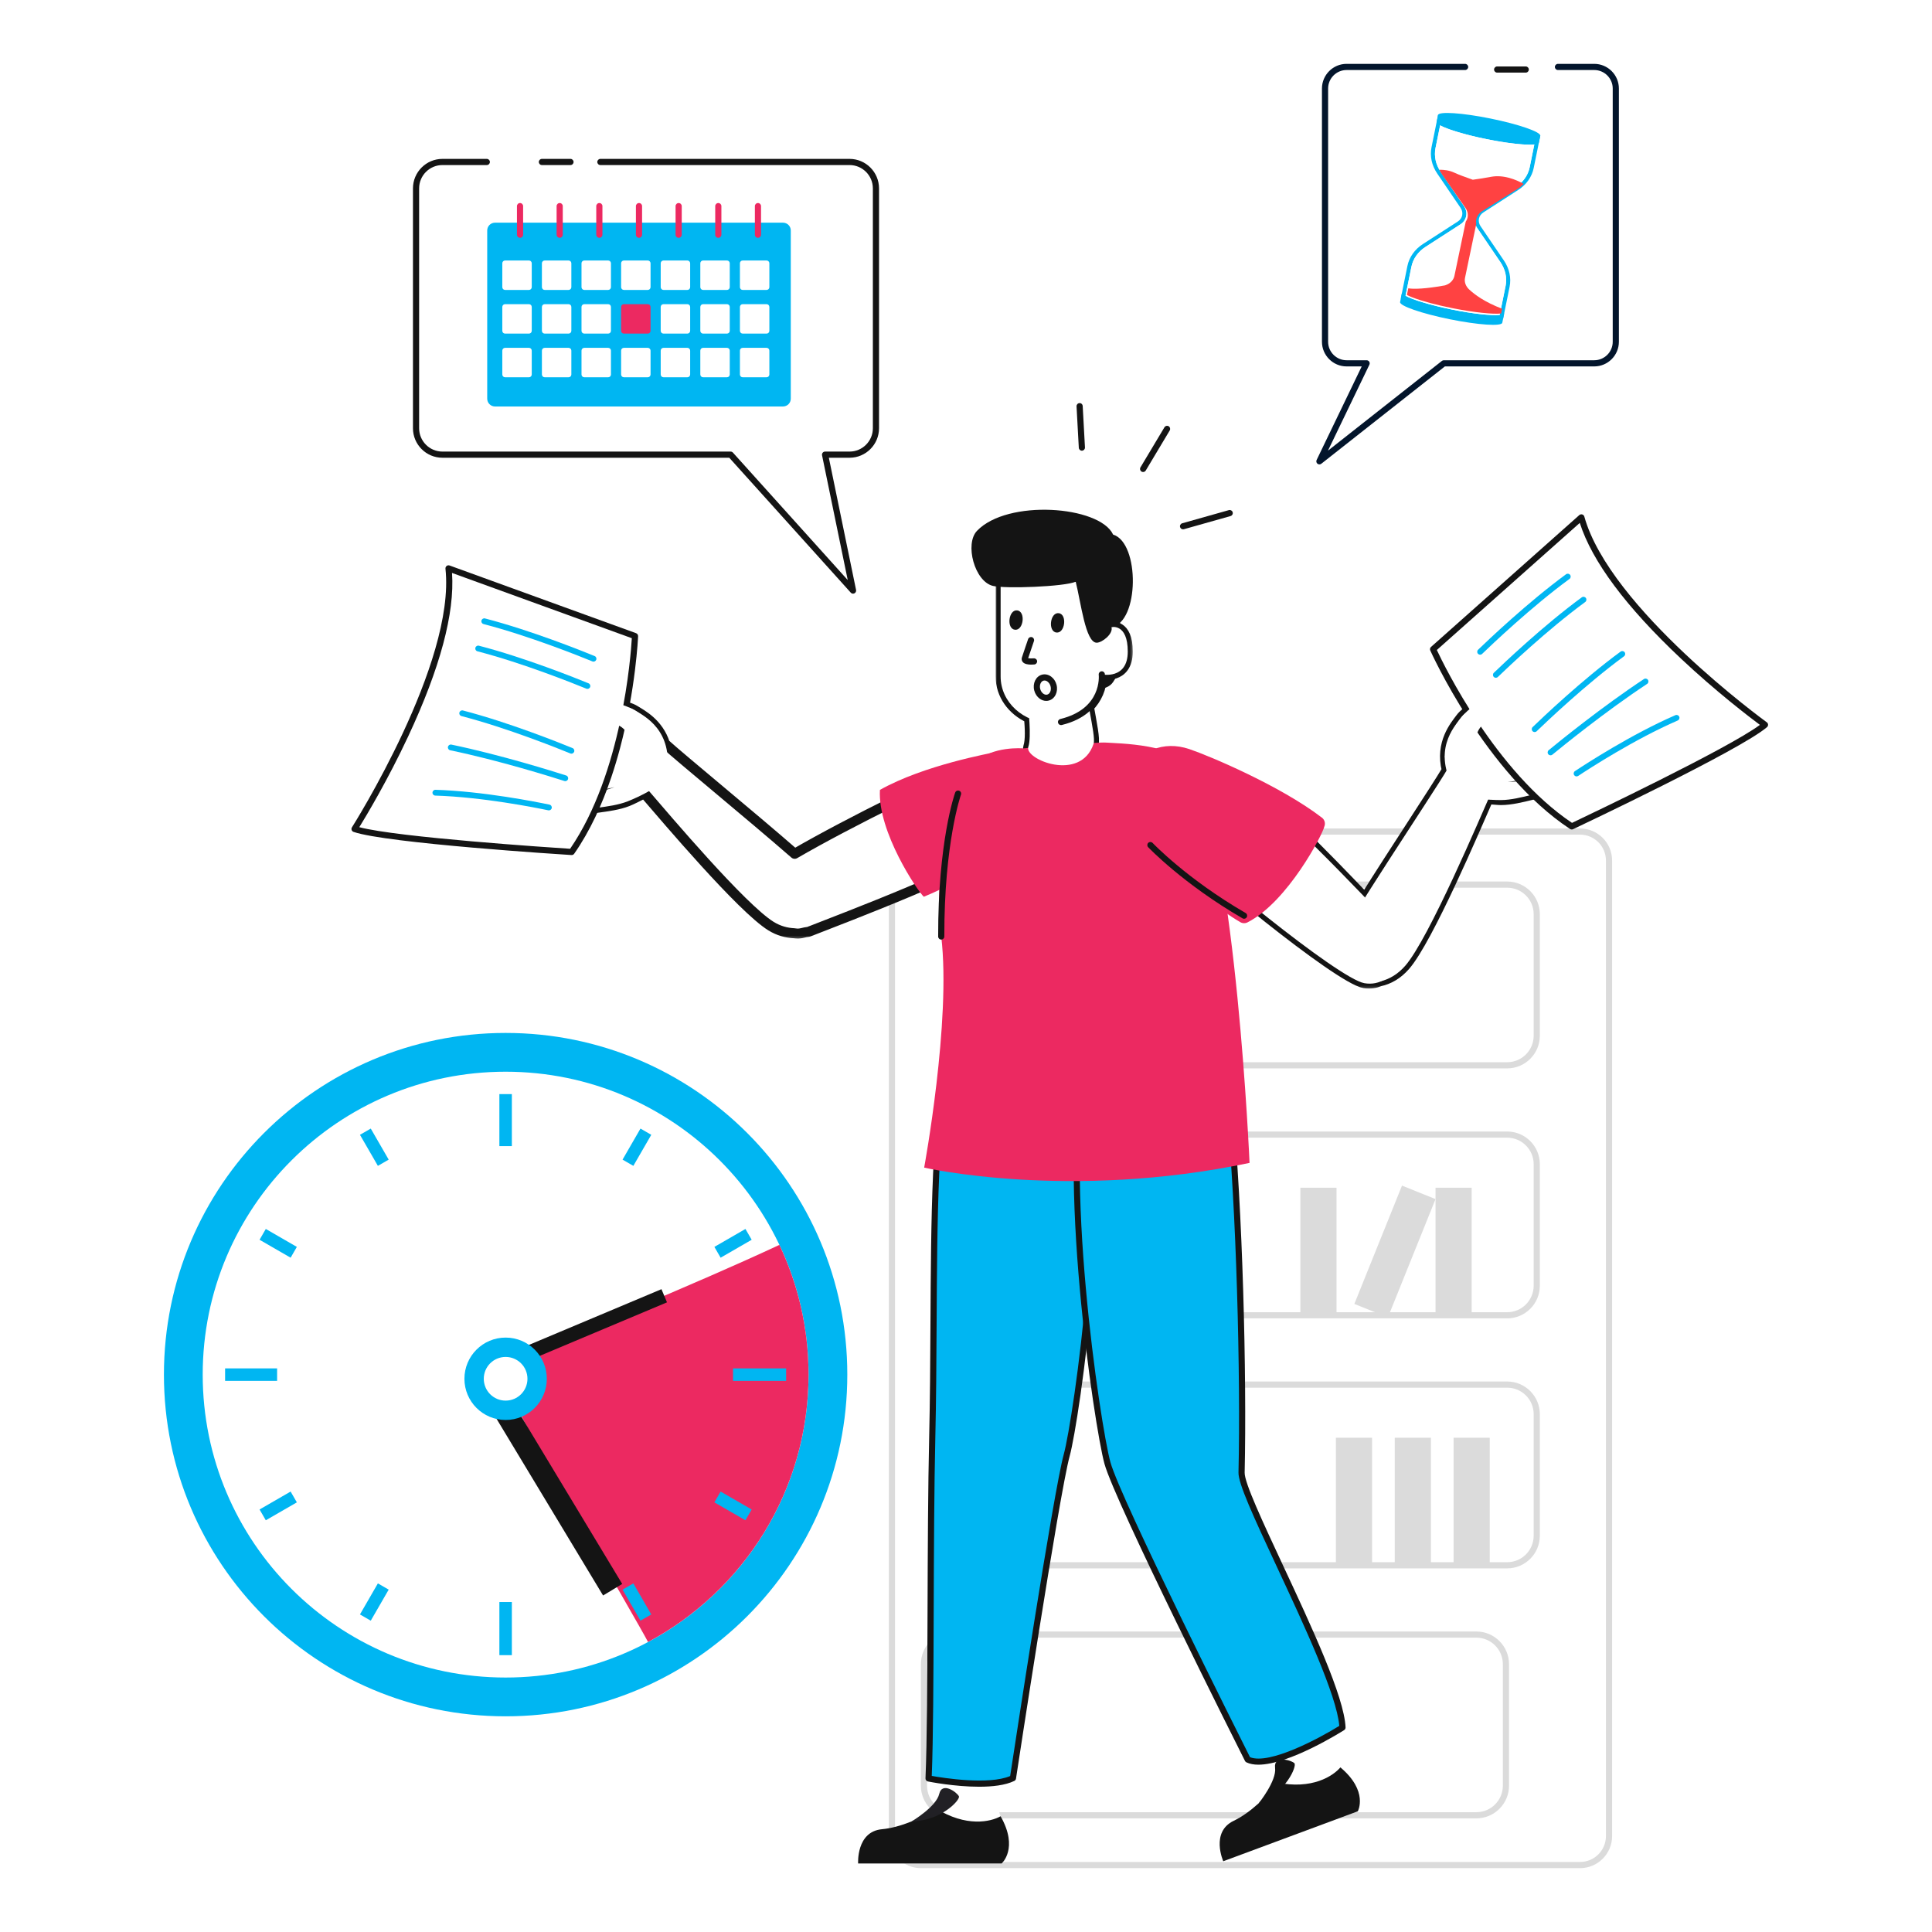 <?xml version="1.0" encoding="UTF-8" standalone="no"?>
<!DOCTYPE svg PUBLIC "-//W3C//DTD SVG 1.1//EN" "http://www.w3.org/Graphics/SVG/1.1/DTD/svg11.dtd">
<!-- Created with Vectornator (http://vectornator.io/) -->
<svg height="100%" stroke-miterlimit="10" style="fill-rule:nonzero;clip-rule:evenodd;stroke-linecap:round;stroke-linejoin:round;" version="1.1" viewBox="0 0 771 771" width="100%" xml:space="preserve" xmlns="http://www.w3.org/2000/svg" xmlns:xlink="http://www.w3.org/1999/xlink">
<defs>
<path d="M443.52 232.159L443.52 250.259C443.52 250.259 450.053 248.673 450.053 260.019C450.053 271.365 439.677 269.127 439.677 269.127L439.677 269.972C439.677 274.672 437.711 278.889 434.566 282.154C435.741 288.859 437.047 294.938 436.411 296.834C431.212 312.331 408.684 302.969 410.356 298.064C411.272 295.376 410.992 290.32 410.664 286.535C403.972 283.52 399.327 277.273 399.327 269.972L399.327 232.159L443.52 232.159Z" id="Fill"/>
<path d="M611.607 274.661C611.908 274.726 612.197 274.9 612.414 275.122C613.576 276.305 612.823 277.882 612.453 279.311C611.457 283.155 610.387 287.448 608.495 290.993C607.789 292.314 606.866 293.457 605.805 294.452C605.796 294.512 605.776 294.545 605.766 294.605C607.415 293.598 608.875 292.278 610.339 290.493C612.918 287.354 614.853 284.753 619.024 283.884C619.67 283.751 620.271 284.101 620.561 284.652C621.336 286.119 620.168 287.453 619.408 288.726C617.365 292.145 615.152 295.992 612.337 298.871C609.908 301.355 606.556 302.982 603.038 303.828C603.028 303.853 603.009 303.882 602.999 303.905C606.194 303.62 608.751 302.495 611.607 300.331C614.849 297.878 617.314 295.778 621.56 295.912C622.217 295.933 622.716 296.461 622.867 297.065C623.269 298.677 621.868 299.655 620.83 300.715C618.041 303.568 614.979 306.793 611.569 308.939C608.788 310.687 605.271 311.744 601.77 312.052C602.377 312.043 602.995 312.034 603.653 311.975C607.687 311.612 610.885 311.134 614.374 313.512C614.913 313.879 615.033 314.61 614.835 315.203C614.308 316.793 612.585 316.889 611.146 317.24C607.277 318.184 602.973 319.267 598.964 319.276C597.936 319.279 595.688 319.04 593.892 318.931C588.897 330.295 569.91 374.963 560.766 385.412C557.69 388.928 554.179 390.836 550.698 391.599C548.844 392.344 546.807 392.757 544.511 392.368C534.034 390.59 476.91 343.448 471.996 336.685C463.123 324.471 475.133 301.252 491.94 309.477C503.163 314.967 530.407 343.308 544.741 358.282C556.269 339.887 573.084 314.568 577.367 307.325C574.636 296.458 580.698 289.535 582.786 286.689C585.414 283.107 590.644 281.238 594.391 279.157C595.219 278.698 596.262 279.299 596.428 280.156C597.521 285.823 591.74 287.012 589.011 290.686C590.73 290.757 594.278 291.352 598.388 291.031C601.103 289.172 602.804 286.914 604.229 283.576C605.819 279.85 606.916 276.784 610.685 274.776C610.976 274.621 611.306 274.595 611.607 274.661Z" id="Fill_2"/>
<path d="M239.925 280.809C244.175 281.357 249.725 281.179 253.49 283.538C256.108 285.176 262.742 288.549 265.365 296.796C271.791 302.664 299.765 325.578 317.128 340.72C338.854 328.106 377.347 309.223 383.495 307.748C398.172 304.227 415.013 324.191 400.98 336.569C389.933 346.317 335.751 366.707 324.084 371.309C323.779 371.439 323.478 371.543 323.161 371.655C323.128 371.668 322.963 371.757 322.931 371.77C322.442 371.965 321.93 371.91 321.432 372.039C320.462 372.266 319.515 372.533 318.473 372.577C317.917 372.588 317.375 372.479 316.821 372.423C313.893 372.265 310.817 371.521 307.675 369.58C296.034 362.389 265.819 326.651 257.141 316.586C254.63 317.88 251.915 319.229 250.531 319.776C246.803 321.25 242.37 321.797 238.426 322.351C236.96 322.556 235.313 323.133 234.237 321.851C233.833 321.372 233.72 320.663 234.084 320.122C236.447 316.623 239.615 315.895 243.499 314.742C244.131 314.554 244.659 314.305 245.228 314.089C241.86 315.098 238.235 315.416 235.006 314.819C231.045 314.086 227.008 312.251 223.362 310.63C222.006 310.027 220.277 309.626 220.057 307.978C219.974 307.361 220.262 306.665 220.864 306.403C224.761 304.708 227.859 305.781 231.778 306.864C235.232 307.817 238.003 307.894 241.078 306.979C241.059 306.96 241.059 306.922 241.039 306.902C237.458 307.416 233.725 307.16 230.548 305.75C226.868 304.114 223.375 301.371 220.211 298.948C219.035 298.049 217.498 297.253 217.675 295.604C217.74 294.986 218.14 294.412 218.789 294.298C222.985 293.564 225.762 295.292 229.319 297.257C231.34 298.372 233.178 299.045 235.083 299.37C235.051 299.318 234.998 299.27 234.968 299.217C233.615 298.685 232.345 297.995 231.202 297.026C228.132 294.433 225.555 290.813 223.208 287.611C222.337 286.42 221.067 285.258 221.71 283.73C221.949 283.156 222.513 282.695 223.17 282.769C227.414 283.24 229.575 285.656 232.431 288.534C234.989 291.107 237.407 292.576 240.617 293.299C244.554 292.079 247.616 290.231 249.186 289.533C245.293 287.127 239.505 288.17 238.426 282.5C238.263 281.643 238.987 280.689 239.925 280.809Z" id="Fill_3"/>
<filter color-interpolation-filters="sRGB" filterUnits="userSpaceOnUse" height="22.772" id="Filter" width="32.233" x="233.006" y="278.471">
<feDropShadow dx="1.22465e-16" dy="-2" flood-color="#141414" flood-opacity="1" in="SourceGraphic" result="Shadow" stdDeviation="0"/>
</filter>
<filter color-interpolation-filters="sRGB" filterUnits="userSpaceOnUse" height="29.844" id="Filter_2" width="25.814" x="576.633" y="276.023">
<feDropShadow dx="1.22465e-16" dy="-2" flood-color="#141414" flood-opacity="1" in="SourceGraphic" result="Shadow" stdDeviation="0"/>
</filter>
</defs>
<g id="conflict">
<g opacity="1">
<g opacity="1">
<g opacity="1">
<use fill="#ffffff" fill-rule="nonzero" stroke="none" xlink:href="#Fill"/>
<mask height="77.221" id="StrokeMask" maskUnits="userSpaceOnUse" width="54.726" x="397.327" y="230.159">
<rect fill="#ffffff" height="77.221" stroke="none" width="54.726" x="397.327" y="230.159"/>
<use fill="#000000" fill-rule="evenodd" stroke="none" xlink:href="#Fill"/>
</mask>
<use fill="none" mask="url(#StrokeMask)" stroke="#141414" stroke-linecap="round" stroke-linejoin="round" stroke-width="4" xlink:href="#Fill"/>
</g>
<path d="M630.552 333.078C636.245 333.078 640.878 337.711 640.878 343.403L640.878 732.73C640.878 738.423 636.245 743.055 630.552 743.055L367.506 743.055C361.813 743.055 357.182 738.423 357.182 732.73L357.182 343.403C357.182 337.711 361.813 333.078 367.506 333.078L630.552 333.078ZM367.506 745.515L630.552 745.515C637.602 745.515 643.337 739.779 643.337 732.73L643.337 343.403C643.337 336.354 637.602 330.619 630.552 330.619L367.506 330.619C360.458 330.619 354.722 336.354 354.722 343.403L354.722 732.73C354.722 739.779 360.458 745.515 367.506 745.515" fill="#dbdbdb" fill-rule="nonzero" opacity="1" stroke="none"/>
<path d="M589.174 653.541C595.001 653.541 599.741 658.281 599.741 664.108L599.741 712.622C599.741 718.448 595.001 723.19 589.174 723.19L380.522 723.19C374.694 723.19 369.953 718.448 369.953 712.622L369.953 664.108C369.953 658.281 374.694 653.541 380.522 653.541L589.174 653.541ZM380.522 725.65L589.174 725.65C596.357 725.65 602.201 719.806 602.201 712.622L602.201 664.108C602.201 656.925 596.357 651.082 589.174 651.082L380.522 651.082C373.338 651.082 367.494 656.925 367.494 664.108L367.494 712.622C367.494 719.806 373.338 725.65 380.522 725.65" fill="#dbdbdb" fill-rule="nonzero" opacity="1" stroke="none"/>
<path d="M601.471 553.777C607.298 553.777 612.038 558.516 612.038 564.344L612.038 612.857C612.038 618.684 607.298 623.426 601.471 623.426L392.819 623.426C386.991 623.426 382.251 618.684 382.251 612.857L382.251 564.344C382.251 558.516 386.991 553.777 392.819 553.777L601.471 553.777ZM392.819 625.885L601.471 625.885C608.654 625.885 614.498 620.041 614.498 612.857L614.498 564.344C614.498 557.161 608.654 551.317 601.471 551.317L392.819 551.317C385.635 551.317 379.791 557.161 379.791 564.344L379.791 612.857C379.791 620.041 385.635 625.885 392.819 625.885" fill="#dbdbdb" fill-rule="nonzero" opacity="1" stroke="none"/>
<path d="M601.471 454.012C607.298 454.012 612.038 458.752 612.038 464.579L612.038 513.093C612.038 518.919 607.298 523.661 601.471 523.661L392.819 523.661C386.991 523.661 382.251 518.919 382.251 513.093L382.251 464.579C382.251 458.752 386.991 454.012 392.819 454.012L601.471 454.012ZM392.819 526.12L601.471 526.12C608.654 526.12 614.498 520.277 614.498 513.093L614.498 464.579C614.498 457.396 608.654 451.553 601.471 451.553L392.819 451.553C385.635 451.553 379.791 457.396 379.791 464.579L379.791 513.093C379.791 520.277 385.635 526.12 392.819 526.12" fill="#dbdbdb" fill-rule="nonzero" opacity="1" stroke="none"/>
<path d="M601.471 354.248C607.298 354.248 612.038 358.987 612.038 364.815L612.038 413.328C612.038 419.155 607.298 423.897 601.471 423.897L392.819 423.897C386.991 423.897 382.251 419.155 382.251 413.328L382.251 364.815C382.251 358.987 386.991 354.248 392.819 354.248L601.471 354.248ZM392.819 426.356L601.471 426.356C608.654 426.356 614.498 420.512 614.498 413.328L614.498 364.815C614.498 357.632 608.654 351.788 601.471 351.788L392.819 351.788C385.635 351.788 379.791 357.632 379.791 364.815L379.791 413.328C379.791 420.512 385.635 426.356 392.819 426.356" fill="#dbdbdb" fill-rule="nonzero" opacity="1" stroke="none"/>
<g opacity="1">
<use fill="#ffffff" fill-rule="nonzero" stroke="none" xlink:href="#Fill_2"/>
<mask height="121.89" id="StrokeMask_2" maskUnits="userSpaceOnUse" width="157.946" x="466.991" y="272.627">
<rect fill="#ffffff" height="121.89" stroke="none" width="157.946" x="466.991" y="272.627"/>
<use fill="#000000" fill-rule="evenodd" stroke="none" xlink:href="#Fill_2"/>
</mask>
<use fill="none" mask="url(#StrokeMask_2)" stroke="#141414" stroke-linecap="round" stroke-linejoin="round" stroke-width="4" xlink:href="#Fill_2"/>
</g>
<path d="M572.876 524.891L587.299 524.891L587.299 473.988L572.876 473.988L572.876 524.891Z" fill="#dbdbdb" fill-rule="nonzero" opacity="1" stroke="none"/>
<path d="M518.945 524.891L533.368 524.891L533.368 473.988L518.945 473.988L518.945 524.891Z" fill="#dbdbdb" fill-rule="nonzero" opacity="1" stroke="none"/>
<path d="M580.087 624.655L594.51 624.655L594.51 573.752L580.087 573.752L580.087 624.655Z" fill="#dbdbdb" fill-rule="nonzero" opacity="1" stroke="none"/>
<path d="M556.605 624.655L571.027 624.655L571.027 573.752L556.605 573.752L556.605 624.655Z" fill="#dbdbdb" fill-rule="nonzero" opacity="1" stroke="none"/>
<path d="M533.124 624.655L547.547 624.655L547.547 573.752L533.124 573.752L533.124 624.655Z" fill="#dbdbdb" fill-rule="nonzero" opacity="1" stroke="none"/>
<path d="M540.48 520.353L553.858 525.741L572.875 478.525L559.496 473.137L540.48 520.353Z" fill="#dbdbdb" fill-rule="nonzero" opacity="1" stroke="none"/>
<path d="M176.562 64.639L339.028 64.639C344.845 64.639 349.561 69.354 349.561 75.171L349.561 170.907C349.561 176.725 344.845 181.441 339.028 181.441L329.259 181.441L340.425 235.679L291.574 181.441L176.562 181.441C170.746 181.441 166.03 176.725 166.03 170.907L166.03 75.171C166.03 69.354 170.746 64.639 176.562 64.639" fill="#ffffff" fill-rule="nonzero" opacity="1" stroke="none"/>
<path d="M340.426 236.908C340.614 236.908 340.803 236.865 340.98 236.777C341.476 236.524 341.742 235.974 341.63 235.431L330.768 182.671L339.028 182.671C345.514 182.671 350.791 177.395 350.791 170.908L350.791 75.173C350.791 68.685 345.514 63.408 339.028 63.408L239.591 63.408C238.913 63.408 238.362 63.958 238.362 64.638C238.362 65.318 238.913 65.868 239.591 65.868L339.028 65.868C344.158 65.868 348.332 70.043 348.332 75.173L348.332 170.908C348.332 176.038 344.158 180.212 339.028 180.212L329.259 180.212C328.889 180.212 328.538 180.377 328.306 180.664C328.072 180.951 327.98 181.327 328.054 181.689L338.307 231.49L292.489 180.619C292.255 180.359 291.923 180.212 291.574 180.212L176.563 180.212C171.433 180.212 167.259 176.038 167.259 170.908L167.259 75.173C167.259 70.043 171.433 65.868 176.563 65.868L194.27 65.868C194.949 65.868 195.5 65.318 195.5 64.638C195.5 63.958 194.949 63.408 194.27 63.408L176.563 63.408C170.077 63.408 164.8 68.685 164.8 75.173L164.8 170.908C164.8 177.395 170.077 182.671 176.563 182.671L291.027 182.671L339.511 236.501C339.751 236.767 340.085 236.908 340.426 236.908" fill="#141414" fill-rule="nonzero" opacity="1" stroke="none"/>
<path d="M216.255 65.868L227.664 65.868C228.342 65.868 228.893 65.318 228.893 64.638C228.893 63.958 228.342 63.408 227.664 63.408L216.255 63.408C215.577 63.408 215.026 63.958 215.026 64.638C215.026 65.318 215.577 65.868 216.255 65.868" fill="#141414" fill-rule="nonzero" opacity="1" stroke="none"/>
<path d="M197.538 162.214L312.47 162.214C314.184 162.214 315.575 160.823 315.575 159.108L315.575 91.969C315.575 90.254 314.184 88.865 312.47 88.865L197.538 88.865C195.823 88.865 194.433 90.254 194.433 91.969L194.433 159.108C194.433 160.823 195.823 162.214 197.538 162.214" fill="#00b6f2" fill-rule="nonzero" opacity="1" stroke="none"/>
<path d="M296.39 115.706L305.915 115.706C306.53 115.706 307.028 115.207 307.028 114.592L307.028 105.068C307.028 104.453 306.53 103.954 305.915 103.954L296.39 103.954C295.775 103.954 295.277 104.453 295.277 105.068L295.277 114.592C295.277 115.207 295.775 115.706 296.39 115.706" fill="#ffffff" fill-rule="nonzero" opacity="1" stroke="none"/>
<path d="M280.586 115.706L290.111 115.706C290.726 115.706 291.224 115.207 291.224 114.592L291.224 105.068C291.224 104.453 290.726 103.954 290.111 103.954L280.586 103.954C279.971 103.954 279.473 104.453 279.473 105.068L279.473 114.592C279.473 115.207 279.971 115.706 280.586 115.706" fill="#ffffff" fill-rule="nonzero" opacity="1" stroke="none"/>
<path d="M264.782 115.706L274.307 115.706C274.922 115.706 275.42 115.207 275.42 114.592L275.42 105.068C275.42 104.453 274.922 103.954 274.307 103.954L264.782 103.954C264.167 103.954 263.668 104.453 263.668 105.068L263.668 114.592C263.668 115.207 264.167 115.706 264.782 115.706" fill="#ffffff" fill-rule="nonzero" opacity="1" stroke="none"/>
<path d="M248.977 115.706L258.503 115.706C259.118 115.706 259.616 115.207 259.616 114.592L259.616 105.068C259.616 104.453 259.118 103.954 258.503 103.954L248.977 103.954C248.363 103.954 247.865 104.453 247.865 105.068L247.865 114.592C247.865 115.207 248.363 115.706 248.977 115.706" fill="#ffffff" fill-rule="nonzero" opacity="1" stroke="none"/>
<path d="M233.173 115.706L242.698 115.706C243.313 115.706 243.811 115.207 243.811 114.592L243.811 105.068C243.811 104.453 243.313 103.954 242.698 103.954L233.173 103.954C232.558 103.954 232.06 104.453 232.06 105.068L232.06 114.592C232.06 115.207 232.558 115.706 233.173 115.706" fill="#ffffff" fill-rule="nonzero" opacity="1" stroke="none"/>
<path d="M217.369 115.706L226.894 115.706C227.509 115.706 228.007 115.207 228.007 114.592L228.007 105.068C228.007 104.453 227.509 103.954 226.894 103.954L217.369 103.954C216.754 103.954 216.256 104.453 216.256 105.068L216.256 114.592C216.256 115.207 216.754 115.706 217.369 115.706" fill="#ffffff" fill-rule="nonzero" opacity="1" stroke="none"/>
<path d="M201.565 115.706L211.09 115.706C211.705 115.706 212.203 115.207 212.203 114.592L212.203 105.068C212.203 104.453 211.705 103.954 211.09 103.954L201.565 103.954C200.95 103.954 200.452 104.453 200.452 105.068L200.452 114.592C200.452 115.207 200.95 115.706 201.565 115.706" fill="#ffffff" fill-rule="nonzero" opacity="1" stroke="none"/>
<path d="M296.39 133.134L305.915 133.134C306.53 133.134 307.028 132.635 307.028 132.02L307.028 122.495C307.028 121.881 306.53 121.381 305.915 121.381L296.39 121.381C295.775 121.381 295.277 121.881 295.277 122.495L295.277 132.02C295.277 132.635 295.775 133.134 296.39 133.134" fill="#ffffff" fill-rule="nonzero" opacity="1" stroke="none"/>
<path d="M280.586 133.134L290.111 133.134C290.726 133.134 291.224 132.635 291.224 132.02L291.224 122.495C291.224 121.881 290.726 121.381 290.111 121.381L280.586 121.381C279.971 121.381 279.473 121.881 279.473 122.495L279.473 132.02C279.473 132.635 279.971 133.134 280.586 133.134" fill="#ffffff" fill-rule="nonzero" opacity="1" stroke="none"/>
<path d="M264.782 133.134L274.307 133.134C274.922 133.134 275.42 132.635 275.42 132.02L275.42 122.495C275.42 121.881 274.922 121.381 274.307 121.381L264.782 121.381C264.167 121.381 263.668 121.881 263.668 122.495L263.668 132.02C263.668 132.635 264.167 133.134 264.782 133.134" fill="#ffffff" fill-rule="nonzero" opacity="1" stroke="none"/>
<path d="M248.977 133.134L258.503 133.134C259.118 133.134 259.616 132.635 259.616 132.02L259.616 122.495C259.616 121.881 259.118 121.381 258.503 121.381L248.977 121.381C248.363 121.381 247.865 121.881 247.865 122.495L247.865 132.02C247.865 132.635 248.363 133.134 248.977 133.134" fill="#ec2961" fill-rule="nonzero" opacity="1" stroke="none"/>
<path d="M233.173 133.134L242.698 133.134C243.313 133.134 243.811 132.635 243.811 132.02L243.811 122.495C243.811 121.881 243.313 121.381 242.698 121.381L233.173 121.381C232.558 121.381 232.06 121.881 232.06 122.495L232.06 132.02C232.06 132.635 232.558 133.134 233.173 133.134" fill="#ffffff" fill-rule="nonzero" opacity="1" stroke="none"/>
<path d="M217.369 133.134L226.894 133.134C227.509 133.134 228.007 132.635 228.007 132.02L228.007 122.495C228.007 121.881 227.509 121.381 226.894 121.381L217.369 121.381C216.754 121.381 216.256 121.881 216.256 122.495L216.256 132.02C216.256 132.635 216.754 133.134 217.369 133.134" fill="#ffffff" fill-rule="nonzero" opacity="1" stroke="none"/>
<path d="M201.565 133.134L211.09 133.134C211.705 133.134 212.203 132.635 212.203 132.02L212.203 122.495C212.203 121.881 211.705 121.381 211.09 121.381L201.565 121.381C200.95 121.381 200.452 121.881 200.452 122.495L200.452 132.02C200.452 132.635 200.95 133.134 201.565 133.134" fill="#ffffff" fill-rule="nonzero" opacity="1" stroke="none"/>
<path d="M296.39 150.561L305.915 150.561C306.53 150.561 307.028 150.062 307.028 149.447L307.028 139.923C307.028 139.308 306.53 138.809 305.915 138.809L296.39 138.809C295.775 138.809 295.277 139.308 295.277 139.923L295.277 149.447C295.277 150.062 295.775 150.561 296.39 150.561" fill="#ffffff" fill-rule="nonzero" opacity="1" stroke="none"/>
<path d="M280.586 150.561L290.111 150.561C290.726 150.561 291.224 150.062 291.224 149.447L291.224 139.923C291.224 139.308 290.726 138.809 290.111 138.809L280.586 138.809C279.971 138.809 279.473 139.308 279.473 139.923L279.473 149.447C279.473 150.062 279.971 150.561 280.586 150.561" fill="#ffffff" fill-rule="nonzero" opacity="1" stroke="none"/>
<path d="M264.782 150.561L274.307 150.561C274.922 150.561 275.42 150.062 275.42 149.447L275.42 139.923C275.42 139.308 274.922 138.809 274.307 138.809L264.782 138.809C264.167 138.809 263.668 139.308 263.668 139.923L263.668 149.447C263.668 150.062 264.167 150.561 264.782 150.561" fill="#ffffff" fill-rule="nonzero" opacity="1" stroke="none"/>
<path d="M248.977 150.561L258.503 150.561C259.118 150.561 259.616 150.062 259.616 149.447L259.616 139.923C259.616 139.308 259.118 138.809 258.503 138.809L248.977 138.809C248.363 138.809 247.865 139.308 247.865 139.923L247.865 149.447C247.865 150.062 248.363 150.561 248.977 150.561" fill="#ffffff" fill-rule="nonzero" opacity="1" stroke="none"/>
<path d="M233.173 150.561L242.698 150.561C243.313 150.561 243.811 150.062 243.811 149.447L243.811 139.923C243.811 139.308 243.313 138.809 242.698 138.809L233.173 138.809C232.558 138.809 232.06 139.308 232.06 139.923L232.06 149.447C232.06 150.062 232.558 150.561 233.173 150.561" fill="#ffffff" fill-rule="nonzero" opacity="1" stroke="none"/>
<path d="M217.369 150.561L226.894 150.561C227.509 150.561 228.007 150.062 228.007 149.447L228.007 139.923C228.007 139.308 227.509 138.809 226.894 138.809L217.369 138.809C216.754 138.809 216.256 139.308 216.256 139.923L216.256 149.447C216.256 150.062 216.754 150.561 217.369 150.561" fill="#ffffff" fill-rule="nonzero" opacity="1" stroke="none"/>
<path d="M201.565 150.561L211.09 150.561C211.705 150.561 212.203 150.062 212.203 149.447L212.203 139.923C212.203 139.308 211.705 138.809 211.09 138.809L201.565 138.809C200.95 138.809 200.452 139.308 200.452 139.923L200.452 149.447C200.452 150.062 200.95 150.561 201.565 150.561" fill="#ffffff" fill-rule="nonzero" opacity="1" stroke="none"/>
<path d="M302.479 94.901C303.157 94.901 303.708 94.351 303.708 93.671L303.708 82.254C303.708 81.573 303.157 81.025 302.479 81.025C301.8 81.025 301.249 81.573 301.249 82.254L301.249 93.671C301.249 94.351 301.8 94.901 302.479 94.901" fill="#ec2961" fill-rule="nonzero" opacity="1" stroke="none"/>
<path d="M286.654 94.901C287.333 94.901 287.884 94.351 287.884 93.671L287.884 82.254C287.884 81.573 287.333 81.025 286.654 81.025C285.975 81.025 285.424 81.573 285.424 82.254L285.424 93.671C285.424 94.351 285.975 94.901 286.654 94.901" fill="#ec2961" fill-rule="nonzero" opacity="1" stroke="none"/>
<path d="M270.829 94.901C271.508 94.901 272.059 94.351 272.059 93.671L272.059 82.254C272.059 81.573 271.508 81.025 270.829 81.025C270.15 81.025 269.599 81.573 269.599 82.254L269.599 93.671C269.599 94.351 270.15 94.901 270.829 94.901" fill="#ec2961" fill-rule="nonzero" opacity="1" stroke="none"/>
<path d="M255.004 94.901C255.683 94.901 256.234 94.351 256.234 93.671L256.234 82.254C256.234 81.573 255.683 81.025 255.004 81.025C254.325 81.025 253.774 81.573 253.774 82.254L253.774 93.671C253.774 94.351 254.325 94.901 255.004 94.901" fill="#ec2961" fill-rule="nonzero" opacity="1" stroke="none"/>
<path d="M239.179 94.901C239.858 94.901 240.409 94.351 240.409 93.671L240.409 82.254C240.409 81.573 239.858 81.025 239.179 81.025C238.5 81.025 237.949 81.573 237.949 82.254L237.949 93.671C237.949 94.351 238.5 94.901 239.179 94.901" fill="#ec2961" fill-rule="nonzero" opacity="1" stroke="none"/>
<path d="M223.354 94.901C224.033 94.901 224.584 94.351 224.584 93.671L224.584 82.254C224.584 81.573 224.033 81.025 223.354 81.025C222.675 81.025 222.124 81.573 222.124 82.254L222.124 93.671C222.124 94.351 222.675 94.901 223.354 94.901" fill="#ec2961" fill-rule="nonzero" opacity="1" stroke="none"/>
<g opacity="1">
<path d="M636.206 26.714L537.389 26.714C532.634 26.714 528.779 30.571 528.779 35.326L528.779 136.384C528.779 141.141 532.634 144.997 537.39 144.997L545.376 144.997L526.533 184.1L576.182 144.997L636.206 144.997C640.962 144.997 644.817 141.141 644.817 136.384L644.817 35.326C644.817 30.571 640.962 26.714 636.206 26.714" fill="#ffffff" fill-rule="nonzero" opacity="1" stroke="none"/>
<path d="M526.533 185.33C526.802 185.33 527.07 185.243 527.294 185.066L576.608 146.225L636.205 146.225C641.632 146.225 646.047 141.81 646.047 136.385L646.047 35.327C646.047 29.899 641.632 25.485 636.205 25.485L621.73 25.485C621.052 25.485 620.501 26.035 620.501 26.715C620.501 27.394 621.052 27.945 621.73 27.945L636.205 27.945C640.276 27.945 643.587 31.256 643.587 35.327L643.587 136.385C643.587 140.455 640.276 143.766 636.205 143.766L576.182 143.766C575.905 143.766 575.638 143.858 575.42 144.03L529.948 179.844L546.484 145.53C546.667 145.148 546.643 144.7 546.416 144.341C546.191 143.983 545.799 143.766 545.376 143.766L537.39 143.766C533.32 143.766 530.008 140.455 530.008 136.385L530.008 35.327C530.008 31.256 533.32 27.945 537.389 27.945L584.68 27.945C585.359 27.945 585.91 27.394 585.91 26.715C585.91 26.035 585.359 25.485 584.68 25.485L537.389 25.485C531.963 25.485 527.549 29.899 527.549 35.327L527.549 136.385C527.549 141.81 531.963 146.225 537.39 146.225L543.418 146.225L525.425 183.567C525.177 184.082 525.317 184.7 525.763 185.06C525.988 185.24 526.26 185.33 526.533 185.33" fill="#03152c" fill-rule="nonzero" opacity="1" stroke="none"/>
</g>
<path d="M207.529 94.901C208.208 94.901 208.759 94.351 208.759 93.671L208.759 82.254C208.759 81.573 208.208 81.025 207.529 81.025C206.85 81.025 206.299 81.573 206.299 82.254L206.299 93.671C206.299 94.351 206.85 94.901 207.529 94.901" fill="#ec2961" fill-rule="nonzero" opacity="1" stroke="none"/>
<path d="M397.821 701.919L376.811 702.997C378.158 720.207 369.584 728.371 351.982 729.979C341.64 730.925 342.452 743.661 342.452 743.661L399.721 743.661C399.721 743.661 406.616 737.677 399.306 724.805C397.518 721.656 397.821 701.919 397.821 701.919" fill="#ffffff" fill-rule="nonzero" opacity="1" stroke="none"/>
<path d="M351.982 729.98C341.64 730.925 342.452 743.661 342.452 743.661L399.721 743.661C399.721 743.661 406.616 737.678 399.306 724.805C395.432 727.011 385.563 729.332 373.304 721.563C368.576 725.396 359.155 729.324 351.982 729.98" fill="#141414" fill-rule="nonzero" opacity="1" stroke="none"/>
<path d="M363.831 726.85C363.831 726.85 373.619 721.037 374.81 715.912C376.002 710.786 382.083 715.437 382.678 716.866C383.274 718.297 375.501 726.703 363.831 726.85" fill="#212025" fill-rule="nonzero" opacity="1" stroke="none"/>
<path d="M378.835 421.494C370.914 455.187 373.321 518.202 372.039 573.167C371.02 616.91 371.749 682.452 370.561 709.726C370.561 709.726 394.218 714.458 404.241 709.603C404.241 709.603 421.435 596.257 425.699 580.708C429.965 565.159 443.815 465.722 432.707 423.273C421.601 380.824 381.945 408.266 378.835 421.494" fill="#00b6f2" fill-rule="nonzero" opacity="1" stroke="none"/>
<path d="M403.125 708.76C394.49 712.419 376.35 709.514 371.836 708.709C372.425 694.09 372.514 669.333 372.61 643.159C372.698 618.877 372.79 593.77 373.268 573.194C373.605 558.76 373.688 543.589 373.769 528.916C374.001 486.529 374.221 446.493 380.032 421.775C381.779 414.342 396.311 401.897 409.577 401.731C409.667 401.73 409.758 401.73 409.849 401.73C420.285 401.73 427.774 409.28 431.518 423.584C442.762 466.553 428.37 566.326 424.514 580.382C420.4 595.376 404.674 698.562 403.125 708.76M390.729 713.028C395.991 713.028 401.177 712.455 404.776 710.711C405.141 710.533 405.396 710.189 405.456 709.789C405.628 708.655 422.688 596.334 426.885 581.033C430.769 566.877 445.247 466.338 433.897 422.962C428.725 403.196 417.811 399.125 409.545 399.272C400.599 399.383 392.767 404.237 388.894 407.121C382.955 411.544 378.641 416.944 377.637 421.213C371.764 446.2 371.543 486.373 371.309 528.902C371.228 543.564 371.146 558.724 370.81 573.137C370.33 593.737 370.238 618.857 370.151 643.149C370.053 669.946 369.96 695.259 369.333 709.67C369.307 710.276 369.725 710.811 370.321 710.93C370.959 711.057 380.974 713.028 390.729 713.028" fill="#141414" fill-rule="nonzero" opacity="1" stroke="none"/>
<path d="M307.677 369.593C295.447 362.037 261.373 321.451 254.793 313.91C246.862 304.822 256.023 288.264 265.178 296.656C274.014 304.755 327.111 347.798 330.977 353.755C337.958 364.51 322.981 379.047 307.677 369.593" fill="#ffffff" fill-rule="nonzero" opacity="1" stroke="none"/>
<path d="M525.55 684.362L506.228 692.685C513.48 708.352 508.282 718.986 492.342 726.62C482.975 731.106 488.168 742.764 488.168 742.764L541.857 722.834C541.857 722.834 546.239 714.826 534.907 705.301C532.135 702.972 525.55 684.362 525.55 684.362" fill="#ffffff" fill-rule="nonzero" opacity="1" stroke="none"/>
<path d="M492.341 726.621C482.974 731.105 488.167 742.764 488.167 742.764L541.857 722.834C541.857 722.834 546.24 714.826 534.907 705.301C532.043 708.716 523.597 714.327 509.402 711.313C506.303 716.552 498.838 723.509 492.341 726.621" fill="#141414" fill-rule="nonzero" opacity="1" stroke="none"/>
<path d="M502.361 719.564C502.361 719.564 509.513 710.71 508.847 705.49C508.182 700.27 515.498 702.513 516.555 703.647C517.611 704.781 513.25 715.365 502.361 719.564" fill="#141414" fill-rule="nonzero" opacity="1" stroke="none"/>
<path d="M535.743 689.394C535.743 689.394 507.953 707.032 497.932 702.182C497.932 702.182 446.203 599.358 441.936 583.812C437.67 568.263 422.581 465.723 433.669 423.283C444.788 380.811 484.449 408.252 487.552 421.505C488.844 426.968 489.846 433.918 490.654 441.901C494.792 482.887 496.312 551.056 495.471 587.678C495.244 597.731 534.806 668.352 535.743 689.394" fill="#00b6f2" fill-rule="nonzero" opacity="1" stroke="none"/>
<path d="M534.469 688.742C526.546 693.673 506.622 704.359 498.834 701.237C495.33 694.26 447.176 598.257 443.122 583.485C439.102 568.836 423.749 466.12 434.858 423.594C438.64 409.15 446.284 401.587 456.826 401.724C470.091 401.897 484.613 414.35 486.354 421.785C487.563 426.894 488.57 433.514 489.431 442.025C493.404 481.388 495.126 549.103 494.241 587.651C494.143 592.005 500.053 604.902 509.703 625.585C520.313 648.321 533.466 676.511 534.469 688.742M502.19 704.229C514.502 704.229 535.391 691.074 536.401 690.433C536.774 690.197 536.991 689.78 536.972 689.338C536.423 677.031 523.411 649.146 511.932 624.545C504.052 607.657 496.61 591.707 496.701 587.706C497.586 549.087 495.861 481.232 491.878 441.778C491.006 433.159 489.982 426.434 488.748 421.222C486.797 412.888 471.409 399.454 456.858 399.265C448.65 399.159 437.66 403.183 432.479 422.972C421.262 465.906 436.703 569.387 440.751 584.137C445.001 599.623 494.72 698.532 496.835 702.735C496.957 702.976 497.153 703.172 497.398 703.29C498.748 703.943 500.376 704.229 502.19 704.229" fill="#141414" fill-rule="nonzero" opacity="1" stroke="none"/>
<path d="M400.992 336.571C389.778 346.465 333.429 367.58 322.929 371.754C310.275 376.788 294.38 359.265 302.957 350.209C310.544 342.196 375.382 309.701 383.513 307.751C398.19 304.23 415.025 324.192 400.992 336.571" fill="#ffffff" fill-rule="nonzero" opacity="1" stroke="none"/>
<g opacity="1">
<use fill="#ffffff" fill-rule="nonzero" stroke="none" xlink:href="#Fill_3"/>
<mask height="95.779" id="StrokeMask_3" maskUnits="userSpaceOnUse" width="192.586" x="215.661" y="278.799">
<rect fill="#ffffff" height="95.779" stroke="none" width="192.586" x="215.661" y="278.799"/>
<use fill="#000000" fill-rule="evenodd" stroke="none" xlink:href="#Fill_3"/>
</mask>
<use fill="none" mask="url(#StrokeMask_3)" stroke="#141414" stroke-linecap="round" stroke-linejoin="round" stroke-width="4" xlink:href="#Fill_3"/>
</g>
<path d="M368.665 357.867C387.541 350.204 405.888 335.906 412.074 330.511C426.778 317.689 413.365 296.487 398.472 299.873C394.752 300.716 368.855 305.302 351.157 315.215C350.187 331.995 366.349 355.847 368.665 357.867" fill="#ec2961" fill-rule="nonzero" opacity="1" stroke="none"/>
<path d="M408.378 298.656C408.378 298.656 395.891 297.58 389.3 304.244C382.708 310.908 371.611 340.097 375.618 373.729C379.627 407.361 368.807 465.96 368.807 465.96C368.807 465.96 426.568 479.219 498.653 464.075C498.653 464.075 493.28 340.486 476.191 307.26C470.762 296.708 445.356 296.686 441.504 296.348C437.654 296.012 408.378 298.656 408.378 298.656" fill="#ec2961" fill-rule="nonzero" opacity="1" stroke="none"/>
<path d="M491.924 309.493C505.358 316.064 546.437 360.037 554.314 368.137C563.81 377.898 556.813 394.454 544.516 392.368C534.038 390.59 476.907 343.438 471.993 336.674C463.121 324.461 475.117 301.267 491.924 309.493" fill="#ffffff" fill-rule="nonzero" opacity="1" stroke="none"/>
<path d="M560.781 385.417C570.249 374.598 590.875 325.784 594.947 316.64C599.854 305.623 583.925 296.18 577.643 306.895C571.581 317.233 535.797 370.304 533.854 377.135C530.346 389.466 548.936 398.955 560.781 385.417" fill="#ffffff" fill-rule="nonzero" opacity="1" stroke="none"/>
<path d="M525.722 328.69C509.572 316.273 481.435 304.389 473.655 301.778C455.162 295.567 443.641 317.853 454.088 328.995C456.697 331.779 478.98 355.153 496.476 365.416C511.448 357.776 525.149 331.708 525.722 328.69" fill="#ec2961" fill-rule="nonzero" opacity="1" stroke="#ec2961" stroke-linecap="round" stroke-linejoin="round" stroke-width="6"/>
<path d="M234.249 321.846C233.845 321.367 233.718 320.658 234.082 320.117C236.445 316.619 239.597 315.877 243.481 314.724C244.113 314.536 244.65 314.306 245.219 314.089C241.851 315.099 238.228 315.422 234.999 314.825C231.038 314.092 226.995 312.237 223.349 310.617C221.992 310.014 220.294 309.608 220.074 307.96C219.99 307.343 220.265 306.68 220.867 306.418C224.764 304.724 227.84 305.768 231.759 306.851C235.213 307.804 238.013 307.884 241.088 306.969C241.069 306.95 241.051 306.93 241.031 306.91C237.45 307.424 233.735 307.149 230.559 305.738C226.878 304.103 223.385 301.361 220.22 298.937C219.045 298.038 217.49 297.246 217.668 295.597C217.733 294.978 218.158 294.399 218.808 294.285C223.003 293.551 225.749 295.28 229.306 297.245C231.327 298.36 233.164 299.057 235.069 299.383C235.037 299.33 235.005 299.276 234.975 299.223C233.622 298.692 232.336 297.994 231.192 297.025C228.123 294.431 225.55 290.827 223.204 287.625C222.332 286.433 221.062 285.24 221.705 283.712C221.945 283.137 222.519 282.701 223.175 282.775C227.419 283.246 229.563 285.669 232.419 288.547C234.977 291.121 237.409 292.579 240.619 293.302C244.557 292.082 247.62 290.233 249.19 289.534C245.297 287.129 239.51 288.167 238.431 282.497C238.268 281.64 238.995 280.693 239.933 280.813C244.183 281.36 249.729 281.164 253.494 283.522C257.144 285.806 268.725 291.342 266.138 308.963C265.501 313.296 254.271 318.295 250.518 319.778C246.79 321.252 242.384 321.816 238.44 322.369C236.974 322.574 235.325 323.128 234.249 321.846" fill="#ffffff" fill-rule="nonzero" opacity="1" stroke="none"/>
<path d="M178.995 226.827L253.417 253.84C253.417 253.84 251.325 306.785 228.134 339.994C228.134 339.994 154.724 335.386 141.491 330.818C141.491 330.818 183.172 265.393 178.995 226.827" fill="#ffffff" fill-rule="nonzero" opacity="1" stroke="none"/>
<path d="M252.141 254.685C251.729 261.719 248.247 308.517 227.519 338.723C220.272 338.254 158.716 334.185 143.384 330.104C146.086 325.72 154.732 311.329 162.923 293.806C175.634 266.611 181.504 244.703 180.389 228.641L252.141 254.685ZM228.135 341.224C228.535 341.224 228.912 341.03 229.142 340.699C235.508 331.584 240.299 320.951 243.902 310.316C245.227 306.406 246.39 302.495 247.413 298.66C253.713 275.018 254.633 254.22 254.646 253.888C254.666 253.353 254.339 252.866 253.836 252.683L179.414 225.67C179.014 225.526 178.569 225.6 178.236 225.859C177.901 226.121 177.727 226.537 177.772 226.958C181.855 264.652 140.868 329.507 140.454 330.158C140.251 330.475 140.206 330.867 140.33 331.223C140.454 331.579 140.733 331.858 141.09 331.98C154.328 336.551 225.054 341.033 228.058 341.221C228.084 341.223 228.109 341.224 228.135 341.224" fill="#141414" fill-rule="nonzero" opacity="1" stroke="none"/>
<path d="M237.918 263.329L237.919 263.328C238.169 262.735 237.892 262.055 237.298 261.812C232.437 259.817 211.934 251.573 193.546 246.8C192.925 246.638 192.294 247.019 192.137 247.643C191.982 248.259 192.346 248.879 192.959 249.037C211.218 253.777 231.614 261.98 236.42 263.954C237.008 264.195 237.672 263.914 237.918 263.329" fill="#00b6f2" fill-rule="nonzero" opacity="1" stroke="none"/>
<path d="M235.488 274.208L235.49 274.205C235.739 273.613 235.463 272.933 234.869 272.69C230.006 270.695 209.504 262.451 191.116 257.678C190.494 257.517 189.863 257.897 189.706 258.522C189.551 259.136 189.915 259.756 190.529 259.915C208.788 264.654 229.185 272.858 233.991 274.831C234.578 275.072 235.242 274.793 235.488 274.208" fill="#00b6f2" fill-rule="nonzero" opacity="1" stroke="none"/>
<path d="M229.107 300.056L229.109 300.054C229.358 299.463 229.082 298.783 228.488 298.539C223.625 296.543 203.122 288.299 184.735 283.527C184.113 283.366 183.482 283.748 183.325 284.37C183.17 284.985 183.534 285.604 184.148 285.764C202.407 290.504 222.804 298.706 227.61 300.681C228.197 300.922 228.861 300.643 229.107 300.056" fill="#00b6f2" fill-rule="nonzero" opacity="1" stroke="none"/>
<path d="M226.679 310.934L226.68 310.931C226.88 310.321 226.553 309.667 225.942 309.472C220.943 307.869 199.807 301.233 180.13 297.145C179.503 297.015 178.89 297.424 178.763 298.051C178.636 298.675 179.032 299.279 179.655 299.408C199.231 303.478 220.28 310.088 225.235 311.677C225.84 311.871 226.481 311.538 226.679 310.934" fill="#00b6f2" fill-rule="nonzero" opacity="1" stroke="none"/>
<path d="M220.172 322.491L220.172 322.488C220.312 321.859 219.918 321.238 219.289 321.107C214.18 320.034 192.81 315.768 173.78 315.181C173.138 315.161 172.606 315.675 172.591 316.318L172.591 316.321C172.575 316.954 173.068 317.476 173.703 317.495C192.557 318.074 213.777 322.315 218.811 323.373C219.431 323.502 220.034 323.109 220.172 322.491" fill="#00b6f2" fill-rule="nonzero" opacity="1" stroke="none"/>
<path d="M248.385 281.313C255.224 283.468 260.542 288.376 263.709 294.609C264.411 294.676 265.02 295.143 264.918 296.054C264.882 296.374 264.817 296.659 264.755 296.948C264.877 297.253 265.026 297.544 265.139 297.852C265.584 299.077 264.462 299.828 263.442 299.689C260.879 302.551 255.744 301.244 253.013 297.529C251.744 295.802 251.189 293.458 249.813 291.843C246.794 288.297 243.165 288.377 239.041 287.937C237.099 287.728 233.372 287.655 233.039 285.037C232.263 278.927 245.503 280.405 248.385 281.313" fill="#ffffff" fill-rule="nonzero" filter="url(#Filter)" stroke="none"/>
<path d="M614.845 315.187C615.043 314.595 614.899 313.888 614.361 313.521C610.872 311.143 607.67 311.619 603.635 311.981C602.977 312.04 602.393 312.027 601.786 312.036C605.287 311.728 608.773 310.69 611.553 308.943C614.963 306.797 618.034 303.578 620.823 300.725C621.861 299.665 623.287 298.659 622.885 297.047C622.734 296.443 622.233 295.927 621.577 295.907C617.33 295.773 614.857 297.879 611.616 300.332C608.759 302.497 606.187 303.606 602.992 303.891C603.002 303.868 603.013 303.842 603.023 303.817C606.541 302.971 609.891 301.341 612.321 298.857C615.135 295.978 617.369 292.137 619.412 288.718C620.172 287.445 621.326 286.136 620.551 284.669C620.261 284.118 619.652 283.737 619.006 283.87C614.835 284.74 612.923 287.362 610.344 290.502C608.88 292.286 607.43 293.612 605.781 294.619C605.791 294.559 605.801 294.496 605.809 294.436C606.87 293.441 607.806 292.316 608.512 290.995C610.405 287.45 611.463 283.149 612.459 279.305C612.83 277.876 613.569 276.3 612.407 275.117C611.971 274.673 611.276 274.479 610.694 274.789C606.925 276.797 605.828 279.843 604.238 283.569C602.812 286.906 601.091 289.162 598.376 291.021C594.266 291.342 590.738 290.757 589.019 290.685C591.747 287.012 597.509 285.838 596.415 280.171C596.249 279.314 595.225 278.702 594.397 279.16C590.65 281.241 585.425 283.108 582.797 286.69C580.251 290.161 571.536 299.587 580.452 315.003C582.645 318.795 594.927 319.29 598.963 319.28C602.972 319.27 607.275 318.166 611.144 317.221C612.582 316.871 614.318 316.777 614.845 315.187" fill="#ffffff" fill-rule="nonzero" opacity="1" stroke="none"/>
<path d="M631.067 206.475L571.899 259.081C571.899 259.081 593.412 307.505 627.234 329.79C627.234 329.79 693.743 298.377 704.351 289.241C704.351 289.241 641.441 243.853 631.067 206.475" fill="#ffffff" fill-rule="nonzero" opacity="1" stroke="none"/>
<path d="M702.327 289.277C689.59 298.736 633.897 325.269 627.335 328.383C596.911 307.977 576.379 265.779 573.397 259.395L630.441 208.675C635.343 224.013 648.894 242.201 670.756 262.77C684.844 276.028 698.196 286.201 702.327 289.277M627.234 331.021C627.412 331.021 627.592 330.983 627.759 330.904C630.481 329.618 694.542 299.311 705.153 290.173C705.439 289.926 705.596 289.563 705.58 289.188C705.564 288.812 705.375 288.464 705.07 288.244C704.445 287.793 642.389 242.682 632.253 206.144C632.138 205.737 631.822 205.415 631.415 205.294C631.009 205.179 630.568 205.273 630.251 205.555L571.082 258.162C570.682 258.518 570.559 259.091 570.775 259.582C570.992 260.069 592.824 308.591 626.557 330.818C626.761 330.953 626.997 331.021 627.234 331.021" fill="#141414" fill-rule="nonzero" opacity="1" stroke="none"/>
<path d="M591.467 260.952C595.203 257.343 611.124 242.184 626.337 231.031C626.848 230.653 626.96 229.941 626.587 229.426C626.211 228.907 625.484 228.787 624.967 229.167C609.646 240.399 593.641 255.635 589.859 259.287C589.398 259.734 589.393 260.467 589.845 260.927C590.29 261.379 591.01 261.393 591.467 260.952" fill="#00b6f2" fill-rule="nonzero" opacity="1" stroke="none"/>
<path d="M597.746 270.161C601.482 266.552 617.401 251.391 632.613 240.239C633.126 239.863 633.237 239.151 632.865 238.636L632.864 238.636C632.488 238.116 631.761 237.996 631.243 238.375C615.925 249.606 599.919 264.844 596.138 268.496C595.676 268.944 595.672 269.675 596.124 270.135C596.569 270.588 597.289 270.602 597.746 270.161" fill="#00b6f2" fill-rule="nonzero" opacity="1" stroke="none"/>
<path d="M613.229 291.824C616.965 288.215 632.885 273.055 648.097 261.901C648.61 261.526 648.721 260.813 648.35 260.299C647.973 259.777 647.246 259.658 646.729 260.037C631.408 271.268 615.402 286.505 611.622 290.159C611.159 290.605 611.155 291.339 611.607 291.798C612.052 292.251 612.773 292.264 613.229 291.824" fill="#00b6f2" fill-rule="nonzero" opacity="1" stroke="none"/>
<path d="M619.5 301.162C623.516 297.858 640.631 283.935 657.319 272.917C657.85 272.566 657.996 271.858 657.646 271.325C657.295 270.789 656.575 270.636 656.04 270.99C639.269 282.062 622.083 296.038 618.03 299.377C617.533 299.785 617.471 300.514 617.885 301.006L617.886 301.007C618.293 301.494 619.01 301.565 619.5 301.162" fill="#00b6f2" fill-rule="nonzero" opacity="1" stroke="none"/>
<path d="M629.791 309.656C634.078 306.812 652.226 295.03 669.532 287.524C670.113 287.271 670.38 286.601 670.133 286.017L670.132 286.015C669.88 285.424 669.196 285.144 668.607 285.4C651.142 292.977 632.861 304.843 628.511 307.728C627.975 308.083 627.838 308.806 628.201 309.338L628.201 309.339C628.557 309.863 629.262 310.007 629.791 309.656" fill="#00b6f2" fill-rule="nonzero" opacity="1" stroke="none"/>
<path d="M602.365 280.539C603.023 283.093 599.587 284.538 597.859 285.449C594.19 287.384 590.788 288.65 589.294 293.061C588.612 295.071 588.963 297.454 588.421 299.527C587.257 303.99 582.97 307.101 579.53 305.391C578.634 305.895 577.313 305.614 577.275 304.31C577.265 303.981 577.296 303.657 577.297 303.328C577.132 303.084 576.966 302.843 576.815 302.558C576.383 301.749 576.777 301.09 577.404 300.769C578.042 293.807 581.171 287.278 586.728 282.749C589.07 280.84 600.828 274.573 602.365 280.539" fill="#ffffff" fill-rule="nonzero" filter="url(#Filter_2)" stroke="none"/>
<path d="M410.287 282.278C410.287 282.278 411.74 294.039 410.364 298.077C408.691 302.983 431.209 312.336 436.408 296.839C437.588 293.321 432.041 275.406 433.165 265.791L410.287 282.278Z" fill="#ffffff" fill-rule="nonzero" opacity="1" stroke="none"/>
<path d="M444.19 272.198C442.953 274.059 440.147 275.319 437.905 274.431C435.496 273.478 436.776 269.688 437.637 268.017C438.807 265.749 438.295 240.724 438.411 240.712C439.194 240.328 446.469 246.219 446.654 247.308C447.12 250.06 452.083 260.314 444.19 272.198" fill="#141414" fill-rule="nonzero" opacity="1" stroke="none"/>
<path d="M399.32 232.145L399.32 269.964C399.32 280.19 408.357 288.48 419.504 288.48C430.652 288.48 439.688 280.19 439.688 269.964L439.688 269.116C439.688 269.116 450.055 271.373 450.055 260.028C450.055 248.681 443.535 250.269 443.535 250.269L443.535 232.145L399.32 232.145Z" fill="#ffffff" fill-rule="nonzero" opacity="1" stroke="none"/>
<path d="M443.535 250.269C444.41 252.83 439.859 256.481 437.662 256.487C433.165 256.499 431.362 240.331 429.279 232.146C424.664 234.146 401.21 235.006 396.263 233.819C388.895 232.053 384.926 217.041 389.88 211.85C402.042 199.108 438.639 201.827 444.153 213.225C444.169 213.26 444.165 213.293 444.179 213.327C454.932 216.563 454.709 248.432 443.535 250.269" fill="#141414" fill-rule="nonzero" opacity="1" stroke="none"/>
<path d="M423.423 289.36C423.52 289.36 423.618 289.349 423.716 289.325C442.495 284.752 440.927 269.133 440.909 268.976C440.831 268.302 440.213 267.816 439.547 267.895C438.874 267.971 438.389 268.58 438.465 269.253C438.526 269.808 439.756 282.888 423.133 286.935C422.474 287.096 422.069 287.761 422.229 288.42C422.367 288.982 422.87 289.36 423.423 289.36" fill="#141414" fill-rule="nonzero" opacity="1" stroke="none"/>
<path d="M422.51 244.704C425.972 245.125 425.043 252.839 421.574 252.418C418.111 251.998 419.04 244.284 422.51 244.704" fill="#141414" fill-rule="nonzero" opacity="1" stroke="none"/>
<path d="M405.943 243.593C409.405 244.015 408.475 251.728 405.007 251.306C401.543 250.887 402.473 243.172 405.943 243.593" fill="#141414" fill-rule="nonzero" opacity="1" stroke="none"/>
<path d="M410.159 263.112L410.147 263.112L410.159 263.112ZM411.516 265.233C411.98 265.233 412.415 265.203 412.776 265.169C413.451 265.103 413.945 264.502 413.879 263.826C413.814 263.15 413.207 262.665 412.537 262.722C411.745 262.798 410.822 262.766 410.305 262.66C410.957 260.667 412.597 255.893 412.616 255.842C412.836 255.198 412.494 254.499 411.851 254.279C411.209 254.062 410.511 254.402 410.289 255.041C410.209 255.275 408.325 260.759 407.815 262.369C407.607 263.023 407.719 263.661 408.129 264.167C408.822 265.024 410.27 265.233 411.516 265.233" fill="#141414" fill-rule="nonzero" opacity="1" stroke="none"/>
<path d="M416.841 271.57C417.229 271.57 417.634 271.71 418.01 271.983C418.594 272.405 419.032 273.07 419.241 273.857C419.643 275.367 419.039 276.893 417.923 277.191C417.419 277.32 416.862 277.198 416.352 276.829C415.767 276.408 415.331 275.743 415.121 274.955C414.719 273.445 415.323 271.919 416.44 271.621C416.57 271.588 416.704 271.57 416.841 271.57M417.511 279.704C417.861 279.704 418.211 279.659 418.556 279.566C421.002 278.916 422.376 276.07 421.618 273.226C421.263 271.891 420.493 270.741 419.45 269.988C418.331 269.183 417.034 268.918 415.806 269.245C413.361 269.897 411.987 272.741 412.744 275.587C413.1 276.923 413.87 278.071 414.912 278.824C415.717 279.404 416.613 279.704 417.511 279.704" fill="#141414" fill-rule="nonzero" opacity="1" stroke="none"/>
<path d="M496.475 366.647C496.899 366.647 497.313 366.427 497.54 366.033C497.881 365.447 497.68 364.693 497.092 364.354C473.698 350.802 460.114 336.539 459.978 336.395C459.513 335.903 458.734 335.881 458.241 336.344C457.746 336.81 457.724 337.59 458.19 338.083C458.328 338.229 472.159 352.754 495.86 366.481C496.055 366.594 496.266 366.647 496.475 366.647" fill="#141414" fill-rule="nonzero" opacity="1" stroke="none"/>
<path d="M375.619 374.958L375.621 374.958C376.3 374.957 376.85 374.406 376.848 373.726C376.779 336.375 383.425 317.309 383.491 317.121C383.719 316.482 383.387 315.778 382.747 315.549C382.107 315.318 381.404 315.655 381.176 316.293C380.895 317.078 374.32 335.891 374.389 373.731C374.39 374.41 374.941 374.958 375.619 374.958" fill="#141414" fill-rule="nonzero" opacity="1" stroke="none"/>
<g opacity="1">
<path d="M472.119 211.24C472.229 211.24 472.341 211.225 472.453 211.195L491.072 205.941C491.725 205.757 492.105 205.077 491.922 204.424C491.736 203.772 491.057 203.391 490.405 203.574L471.785 208.826C471.131 209.011 470.751 209.691 470.936 210.344C471.089 210.886 471.581 211.24 472.119 211.24" fill="#141414" fill-rule="nonzero" opacity="1" stroke="none"/>
<path d="M456.18 188.365C456.598 188.365 457.006 188.151 457.236 187.768L466.798 171.785C467.146 171.201 466.957 170.447 466.374 170.098C465.79 169.752 465.036 169.942 464.687 170.521L455.126 186.504C454.777 187.088 454.967 187.842 455.55 188.191C455.747 188.309 455.965 188.365 456.18 188.365" fill="#141414" fill-rule="nonzero" opacity="1" stroke="none"/>
<path d="M431.746 179.856C431.769 179.856 431.791 179.856 431.814 179.854C432.492 179.818 433.012 179.237 432.975 178.559L432.069 162.03C432.031 161.35 431.452 160.806 430.773 160.87C430.095 160.906 429.575 161.486 429.613 162.164L430.518 178.694C430.555 179.349 431.097 179.856 431.746 179.856" fill="#141414" fill-rule="nonzero" opacity="1" stroke="none"/>
</g>
<g opacity="1">
<path d="M583.496 84.398C583.604 84.903 583.61 85.42 583.508 85.922C583.304 86.927 582.681 87.812 581.755 88.411L567.826 97.4C564.563 99.507 562.367 102.622 561.647 106.167L559.012 119.148L560.611 119.471L563.246 106.491C563.898 103.279 565.884 100.462 568.84 98.555L582.768 89.566C584.004 88.769 584.834 87.589 585.107 86.247C585.379 84.901 585.075 83.495 584.247 82.278L574.928 68.567C572.951 65.661 572.221 62.289 572.872 59.08L575.228 47.474L612.815 55.105L610.459 66.711C609.807 69.922 607.82 72.741 604.867 74.645L590.936 83.637C589.701 84.433 588.871 85.611 588.598 86.955C588.325 88.298 588.63 89.707 589.456 90.924L598.779 104.633C600.754 107.543 601.483 110.911 600.831 114.123L598.196 127.104L599.793 127.427L602.43 114.448C603.149 110.904 602.341 107.176 600.162 103.967L590.84 90.257C590.53 89.802 590.32 89.306 590.209 88.802C590.101 88.3 590.094 87.784 590.197 87.281C590.401 86.272 591.024 85.387 591.95 84.788L605.882 75.801C609.14 73.696 611.338 70.578 612.056 67.036L614.693 54.053L573.91 45.772L571.275 58.755C570.555 62.298 571.362 66.026 573.545 69.235L582.865 82.944C583.174 83.4 583.388 83.893 583.496 84.398" fill="#00b6f2" fill-rule="nonzero" opacity="1" stroke="none"/>
<path d="M559.52 116.644L558.732 120.528C558.424 122.041 567.304 125.118 578.568 127.404C589.828 129.69 599.207 130.321 599.513 128.809L600.302 124.925C600.237 125.247 599.761 125.473 598.945 125.602C598.803 125.627 598.65 125.648 598.489 125.662C595.197 126.019 587.806 125.237 579.357 123.523C572.736 122.177 566.94 120.559 563.349 119.146C562.356 118.756 561.531 118.38 560.903 118.032C560.594 117.861 560.33 117.694 560.121 117.535C559.929 117.388 559.779 117.251 559.679 117.122C559.545 116.949 559.49 116.789 559.52 116.644" fill="#00b6f2" fill-rule="nonzero" opacity="1" stroke="none"/>
<path d="M573.884 45.904L573.329 48.64C573.021 50.152 581.902 53.229 593.164 55.516C604.424 57.804 613.804 58.432 614.111 56.921L614.667 54.183L573.884 45.904Z" fill="#00b6f2" fill-rule="nonzero" opacity="1" stroke="none"/>
<path d="M614.666 54.184C614.359 55.695 604.981 55.067 593.719 52.779C582.458 50.493 573.576 47.414 573.884 45.904C574.191 44.39 583.568 45.02 594.831 47.306C606.091 49.593 614.974 52.672 614.666 54.184" fill="#00b6f2" fill-rule="nonzero" opacity="1" stroke="none"/>
<path d="M584.248 82.278C585.074 83.491 585.379 84.902 585.106 86.246C584.835 87.586 584.005 88.766 582.769 89.564L568.837 98.553C565.885 100.461 563.899 103.277 563.246 106.488L560.903 118.029C563.793 119.641 570.903 121.804 579.358 123.52C587.807 125.237 595.196 126.017 598.489 125.661L600.832 114.122C601.485 110.909 600.753 107.541 598.78 104.633L589.457 90.922C588.631 89.705 588.326 88.297 588.599 86.955C588.872 85.61 589.702 84.431 590.937 83.635L604.868 74.645C607.821 72.739 609.808 69.919 610.458 66.71L612.297 57.657C609.005 58.014 601.614 57.232 593.165 55.515C584.71 53.8 577.601 51.637 574.712 50.025L572.873 59.078C572.221 62.287 572.951 65.658 574.927 68.565L584.248 82.278Z" fill="#ffffff" fill-rule="nonzero" opacity="1" stroke="none"/>
<path d="M576.596 113.894C576.674 113.867 576.757 113.841 576.834 113.816C578.715 113.187 580.057 111.798 580.413 110.094L584.923 88.504C585.278 87.985 585.529 87.412 585.656 86.799C585.67 86.728 585.683 86.658 585.695 86.587C585.894 85.345 585.579 84.058 584.797 82.942L580.206 76.375L580.204 76.375L578.213 73.527L577.268 72.175L575.476 69.614C575.054 69.007 574.688 68.383 574.38 67.744C576.211 67.725 578.375 67.968 580.332 68.886C581.978 69.66 584.804 70.706 587.739 71.728C590.083 71.433 592.449 71.029 595.051 70.554C600.051 69.641 604.997 71.682 608.045 73.378C607.288 74.18 606.407 74.902 605.419 75.522L591.486 84.263C590.319 84.993 589.513 86.059 589.199 87.278C589.18 87.348 589.163 87.419 589.148 87.488C589.021 88.098 589.021 88.722 589.14 89.332L584.641 110.871C584.301 112.502 584.904 114.22 586.272 115.498C588.466 117.55 592.562 120.603 599.438 123.202L599.039 125.115C595.747 125.461 588.356 124.701 579.907 123.034C573.286 121.727 567.5 120.155 563.909 118.783C563.907 118.782 563.903 118.78 563.9 118.78C563.842 118.758 563.789 118.736 563.732 118.715C563.598 118.661 563.465 118.609 563.338 118.558C563.206 118.504 563.079 118.452 562.955 118.4C562.846 118.355 562.736 118.308 562.634 118.264C562.498 118.203 562.372 118.146 562.246 118.087C562.164 118.05 562.078 118.012 562.002 117.975C561.807 117.88 561.621 117.788 561.454 117.696L561.736 116.341L562.006 115.05C565.701 115.677 572.868 114.566 576.596 113.894" fill="#ff4242" fill-rule="nonzero" opacity="1" stroke="none"/>
<path d="M597.468 28.976L608.876 28.976C609.555 28.976 610.106 28.427 610.106 27.747C610.106 27.067 609.555 26.517 608.876 26.517L597.468 26.517C596.789 26.517 596.239 27.067 596.239 27.747C596.239 28.427 596.789 28.976 597.468 28.976" fill="#141414" fill-rule="nonzero" opacity="1" stroke="none"/>
</g>
</g>
<g opacity="1">
<path d="M338.133 548.57C338.133 473.262 277.083 412.213 201.775 412.213C126.467 412.213 65.419 473.262 65.419 548.57C65.419 623.877 126.467 684.926 201.775 684.926C277.083 684.926 338.133 623.877 338.133 548.57" fill="#00b6f2" fill-rule="nonzero" opacity="1" stroke="none"/>
<path d="M322.658 548.57C322.658 481.808 268.538 427.687 201.776 427.687C135.015 427.687 80.894 481.808 80.894 548.57C80.894 615.331 135.015 669.452 201.776 669.452C268.538 669.452 322.658 615.331 322.658 548.57" fill="#ffffff" fill-rule="nonzero" opacity="1" stroke="none"/>
<path d="M311.026 496.798C274.224 513.949 236.312 528.634 199.554 545.896C199.491 545.925 199.432 545.923 199.372 545.941C201.158 556.875 254.923 647.896 258.604 655.268C296.714 634.927 322.658 594.787 322.658 548.57C322.658 530.041 318.476 512.494 311.026 496.798" fill="#ec2961" fill-rule="nonzero" opacity="1" stroke="none"/>
<path d="M204.265 457.377L199.287 457.377L199.287 436.623L204.265 436.623L204.265 457.377Z" fill="#00b6f2" fill-rule="nonzero" opacity="1" stroke="none"/>
<path d="M155.113 462.769L150.803 465.257L143.649 452.866L147.959 450.377L155.113 462.769Z" fill="#00b6f2" fill-rule="nonzero" opacity="1" stroke="none"/>
<path d="M118.464 497.595L115.976 501.907L103.583 494.751L106.072 490.441L118.464 497.595Z" fill="#00b6f2" fill-rule="nonzero" opacity="1" stroke="none"/>
<path d="M110.584 551.06L89.83 551.06L89.83 546.08L110.584 546.08L110.584 551.06Z" fill="#00b6f2" fill-rule="nonzero" opacity="1" stroke="none"/>
<path d="M115.976 595.233L118.464 599.545L106.073 606.697L103.584 602.386L115.976 595.233Z" fill="#00b6f2" fill-rule="nonzero" opacity="1" stroke="none"/>
<path d="M150.803 631.882L155.113 634.37L147.958 646.763L143.648 644.273L150.803 631.882Z" fill="#00b6f2" fill-rule="nonzero" opacity="1" stroke="none"/>
<path d="M199.288 639.321L204.266 639.321L204.266 660.516L199.288 660.516L199.288 639.321Z" fill="#00b6f2" fill-rule="nonzero" opacity="1" stroke="none"/>
<path d="M248.44 634.37L252.75 631.883L259.904 644.273L255.594 646.762L248.44 634.37Z" fill="#00b6f2" fill-rule="nonzero" opacity="1" stroke="none"/>
<path d="M285.088 599.544L287.577 595.233L299.969 602.387L297.481 606.696L285.088 599.544Z" fill="#00b6f2" fill-rule="nonzero" opacity="1" stroke="none"/>
<path d="M292.528 546.08L313.722 546.08L313.722 551.06L292.528 551.06L292.528 546.08Z" fill="#00b6f2" fill-rule="nonzero" opacity="1" stroke="none"/>
<path d="M287.577 501.907L285.088 497.595L297.481 490.441L299.969 494.752L287.577 501.907Z" fill="#00b6f2" fill-rule="nonzero" opacity="1" stroke="none"/>
<path d="M252.75 465.258L248.44 462.77L255.595 450.377L259.905 452.867L252.75 465.258Z" fill="#00b6f2" fill-rule="nonzero" opacity="1" stroke="none"/>
<path d="M196.403 546.007L188.763 550.614L240.668 636.705L248.308 632.099L196.403 546.007Z" fill="#141414" fill-rule="nonzero" opacity="1" stroke="none"/>
<path d="M201.141 540.888L203.352 546.145L266.177 519.725L263.966 514.47L201.141 540.888Z" fill="#141414" fill-rule="nonzero" opacity="1" stroke="none"/>
<path d="M218.215 550.228C218.215 541.149 210.856 533.788 201.775 533.788C192.698 533.788 185.336 541.149 185.336 550.228C185.336 559.307 192.698 566.667 201.775 566.667C210.856 566.667 218.215 559.307 218.215 550.228" fill="#00b6f2" fill-rule="nonzero" opacity="1" stroke="none"/>
<path d="M210.491 550.228C210.491 545.415 206.591 541.512 201.776 541.512C196.963 541.512 193.061 545.415 193.061 550.228C193.061 555.041 196.963 558.943 201.776 558.943C206.591 558.943 210.491 555.041 210.491 550.228" fill="#ffffff" fill-rule="nonzero" opacity="1" stroke="none"/>
</g>
</g>
</g>
</svg>
